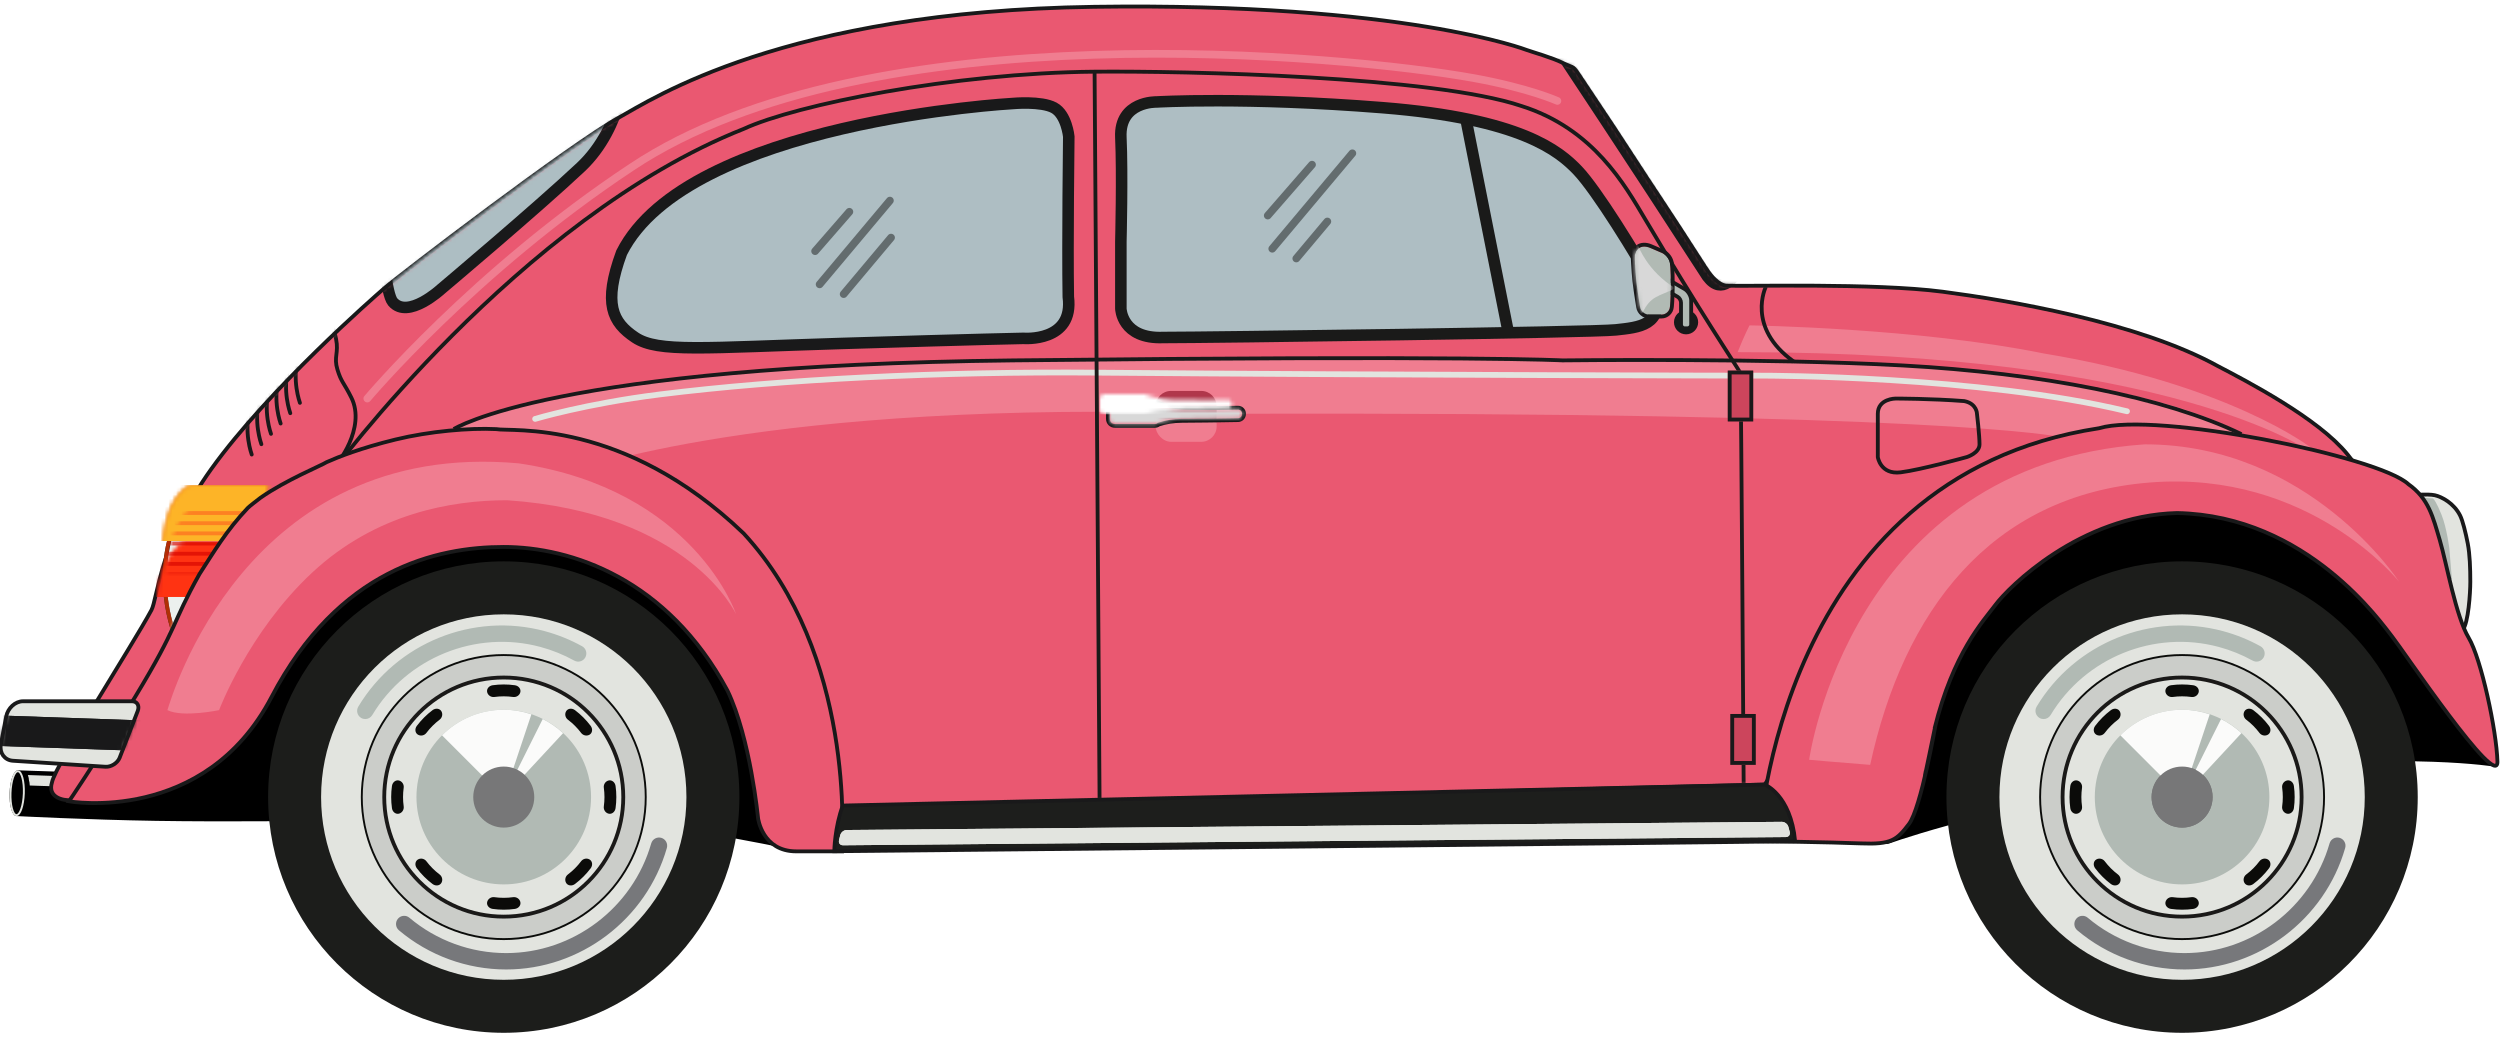 <svg xmlns="http://www.w3.org/2000/svg" xmlns:xlink="http://www.w3.org/1999/xlink" width="650" height="270" viewBox="0 0 650 270">
  <defs>
    <ellipse id="beetle2-a" cx="2.645" cy="11.566" rx="1.983" ry="5.952"/>
    <path id="beetle2-b" d="M3.628,206.398 C3.628,206.398 -0.951,205.92 0.322,201.851 C1.207,197.229 21.398,165.972 26.19,157.042 C27.722,154.189 28.574,138.721 41.755,120.365 C56.762,99.466 84.327,75.473 86.439,73.625 C90.406,70.153 135.46,35.738 147.762,28.982 C156.191,24.352 190.572,1.369 271.234,0.211 C351.895,-0.946 383.799,11.455 383.799,11.455 C385.284,11.993 390.408,13.439 393.053,14.762 C395.697,16.085 395.697,15.423 397.02,17.407 C398.342,19.391 404.471,28.57 406.276,31.296 C410.049,36.998 413.549,42.54 418.838,50.477 C425.869,61.027 430.721,68.978 431.4,69.657 C431.4,69.657 433.513,72.604 435.698,72.715 C440.255,72.951 474.211,71.972 491.897,74.287 C508.933,76.517 542.806,82.223 563.467,93.632 C570.74,97.435 589.583,107.19 597.187,116.615 C604.79,126.04 601.646,126.867 601.646,126.867 L513.054,123.56 L476.029,158.171 L445.615,202.43 L202.638,208.548 L177.844,146.047 L134.538,120.584 L84.29,124.883 L54.538,145.386 L34.042,170.849 L10.745,207.214 L3.628,206.398 Z"/>
    <rect id="beetle2-d" width="6.612" height="13.228" x="364.962" y="167.992"/>
    <rect id="beetle2-e" width="6.612" height="13.228" x="364.301" y="78.705"/>
    <path id="beetle2-f" d="M7.149,0.479 C6.227,1.159 4.617,2.628 3.306,5.291 C1.346,9.27 -1.327,20.986 3.306,33.731 C19.835,33.731 21.157,33.731 21.157,33.731 L28.43,0 L8.595,0 C8.595,0 7.604,0.143 7.149,0.479 Z"/>
    <path id="beetle2-h" d="M7.149,0.479 C6.227,1.159 4.617,2.628 3.306,5.291 C1.346,9.27 -1.327,20.986 3.306,33.731 C19.835,33.731 21.157,33.731 21.157,33.731 L28.43,0 L8.595,0 C8.595,0 7.604,0.143 7.149,0.479 Z"/>
    <filter id="beetle2-i" width="226.4%" height="203.8%" x="-63.2%" y="-51.9%" filterUnits="objectBoundingBox">
      <feMorphology in="SourceAlpha" operator="dilate" radius="2" result="shadowSpreadOuter1"/>
      <feOffset in="shadowSpreadOuter1" result="shadowOffsetOuter1"/>
      <feGaussianBlur in="shadowOffsetOuter1" result="shadowBlurOuter1" stdDeviation="4.5"/>
      <feComposite in="shadowBlurOuter1" in2="SourceAlpha" operator="out" result="shadowBlurOuter1"/>
      <feColorMatrix in="shadowBlurOuter1" values="0 0 0 0 0.998   0 0 0 0 0.669   0 0 0 0 0.013  0 0 0 0.55 0"/>
    </filter>
    <path id="beetle2-k" d="M7.273,0.211 C9.093,0.608 12.281,2.294 13.884,5.502 C14.546,6.825 15.322,9.935 15.868,12.778 C16.413,15.62 16.529,19.247 16.529,22.698 C16.529,25.612 16.04,33.396 14.546,35.265 C11.24,29.312 8.595,19.391 8.595,19.391 L6.114,10.705 L0.661,0.211 C0.661,0.211 5.453,-0.186 7.273,0.211 Z"/>
    <path id="beetle2-m" d="M11.677,3.968 L11.676,3.968 C11.67,3.968 11.664,3.968 11.658,3.968 L1.315,3.968 C0.591,3.968 0,4.566 0,5.303 L0,7.924 C0,8.673 0.589,9.259 1.315,9.259 L11.658,9.259 C11.664,9.259 11.67,9.259 11.676,9.259 L11.677,9.259 C11.995,9.255 12.287,9.135 12.513,8.938 C13.661,8.547 15.914,7.937 18.812,7.937 C23.078,7.937 33.33,7.743 33.33,7.743 C33.916,7.732 34.38,7.25 34.38,6.666 L34.38,6.562 C34.38,5.975 33.906,5.512 33.32,5.522 C33.32,5.522 23.44,5.717 18.812,5.504 C15.801,5.365 13.687,4.757 12.578,4.349 C12.345,4.118 12.027,3.973 11.677,3.968 L11.677,3.968 Z"/>
    <rect id="beetle2-o" width="43.637" height="14.55" x="-2.645"/>
    <path id="beetle2-p" d="M1.637,12.114 C1.821,11.385 2.571,10.793 3.308,10.793 L246.488,10.793 C247.227,10.793 247.974,11.379 248.16,12.114 L248.494,13.44 C248.679,14.17 248.223,14.761 247.48,14.761 L2.317,14.761 C1.572,14.761 1.116,14.176 1.302,13.44 L1.637,12.114 Z"/>
    <path id="beetle2-q" d="M31.009,15.394 C30.448,16.754 28.814,17.782 27.355,17.688 L3.264,16.127 C1.125,15.987 -0.27,14.098 0.146,11.916 L1.535,4.618 C1.951,2.433 3.899,0.661 5.899,0.661 L34.219,0.661 C35.553,0.661 36.242,1.763 35.751,3.125 L31.009,15.394 Z"/>
    <rect id="beetle2-s" width="42.314" height="7.937" x="-3.756" y="4.969"/>
    <path id="beetle2-t" d="M0.268,3.372 C0.12,0.779 1.94,-0.491 4.316,0.528 L7.416,1.857 C8.433,2.292 9.348,3.534 9.443,4.642 C9.443,4.642 9.653,5.952 9.653,9.921 C9.653,13.889 9.421,15.863 9.421,15.863 C9.33,16.965 8.364,17.857 7.25,17.857 L3.99,17.857 C2.882,17.857 1.841,16.976 1.666,15.883 C1.666,15.883 0.875,11.08 0.661,9.014 C0.448,6.947 0.268,3.372 0.268,3.372 Z"/>
  </defs>
  <g fill="none" fill-rule="evenodd" transform="translate(0 1)">
    <g transform="translate(.08 .559)">
      <g transform="rotate(2 -5527.9 157.95)">
        <path fill="#000" d="M2.645,5.614 L38.565,5.614 L76.217,0.081 L79.578,16.08 C79.578,16.08 57.035,17.161 38.98,17.499 C20.925,17.836 2.645,17.519 2.645,17.519 L2.645,5.614 Z"/>
        <use fill="#000" xlink:href="#beetle2-a"/>
        <ellipse cx="2.645" cy="11.566" stroke="#E2E4DF" stroke-width=".5" rx="1.733" ry="5.702"/>
        <path stroke="#E2E4DF" stroke-linecap="round" stroke-width="1.5" d="M6.301,7.839 C7.327,7.839 37.043,7.501 37.043,7.501"/>
        <path fill="#E2E4DF" d="M16.911,10.722 L31.728,10.722 L31.728,6.754 L5.258,6.754 L5.258,6.754 C5.531,7.465 5.738,8.397 5.849,9.456 L16.911,9.456 L16.911,10.722 Z"/>
      </g>
      <g transform="translate(13.112)">
        <mask id="beetle2-c" fill="#fff">
          <use xlink:href="#beetle2-b"/>
        </mask>
        <use fill="#EA5871" stroke="#19191A" xlink:href="#beetle2-b"/>
        <g stroke="#19191A" mask="url(#beetle2-c)">
          <g transform="rotate(-47 144.852 7.726)">
            <path stroke-linecap="round" d="M23.07,4.288 C22.703,10.491 26.319,15.808 26.319,15.808" transform="rotate(61 24.682 10.048)"/>
            <path stroke-linecap="round" d="M19.395,4.288 C19.027,10.491 22.644,15.808 22.644,15.808" transform="rotate(61 21.006 10.048)"/>
            <path stroke-linecap="round" d="M15.72,4.288 C15.352,10.491 18.969,15.808 18.969,15.808" transform="rotate(61 17.33 10.048)"/>
            <path stroke-linecap="round" d="M12.044,4.288 C11.677,10.491 15.293,15.808 15.293,15.808" transform="rotate(61 13.656 10.048)"/>
            <path stroke-linecap="round" d="M8.369,4.288 C8.001,10.491 11.618,15.808 11.618,15.808" transform="rotate(61 9.98 10.048)"/>
            <path stroke-linecap="round" d="M4.694,4.288 C4.326,10.491 7.943,15.808 7.943,15.808" transform="rotate(61 6.305 10.048)"/>
            <path d="M25.802,-2.947 C25.802,-2.947 29.108,-0.301 30.43,6.312 C31.164,9.98 29.769,10.942 30.784,14.249 C31.811,17.596 32.391,17.511 34.397,21.524 C38.364,29.461 30.43,39.382 30.43,38.72" transform="rotate(47 30.655 17.902)"/>
          </g>
        </g>
        <g mask="url(#beetle2-c)">
          <g transform="translate(71.728 16.085)">
            <path fill="#F07D90" stroke="#F07D90" d="M515.707,99.208 C515.707,99.208 480.004,73.414 367.606,73.414 C368.929,70.107 370.251,67.461 370.251,67.461 C370.251,67.461 413.888,68.123 446.285,74.737 C494.55,82.673 515.707,99.208 515.707,99.208 Z"/>
            <path fill="#F07D90" d="M33.058,93.917 C33.058,93.917 58.843,77.382 178.514,76.059 C298.184,74.737 321.325,76.059 321.325,76.059 C321.325,76.059 374.218,75.398 409.921,77.382 C445.624,79.366 482.074,85.564 497.855,95.24 C469.425,97.224 450.252,95.901 450.252,95.901 C450.252,95.901 421.161,89.287 232.729,89.949 C113.72,85.98 63.472,105.16 63.472,105.16 L31.075,95.901"/>
            <path stroke="#1A1A19" d="M0.883,105.823 C0.883,105.823 49.918,39.022 108.431,15.873 C121.985,9.59 162.977,1.323 199.672,0.992 C223.322,0.779 287.826,2.206 310.664,9.921 C329.429,15.832 337.642,30.626 342.813,39.333 C357.359,63.824 366.285,77.051 367.607,79.366 C367.772,83.5 368.433,186.346 368.433,186.346"/>
            <path stroke="#E2E4DF" stroke-linecap="round" stroke-linejoin="round" stroke-width="1.5" d="M468.103,89.287 C429.756,80.027 373.735,80.027 373.735,80.027 C373.735,80.027 277.297,79.906 200.172,79.244 C159.891,78.899 118.319,80.948 86.612,84.908 C67.439,87.303 54.215,91.271 54.215,91.271"/>
            <path stroke="#1A1A19" d="M199.671,0.992 L200.993,193.949"/>
            <path stroke="#19191A" d="M407.937 85.98C407.937 85.98 403.309 85.98 403.309 89.949L403.309 101.192C403.309 101.192 403.97 105.822 409.26 105.16 414.549 104.499 426.45 101.192 426.45 101.192 426.45 101.192 429.756 100.171 429.756 97.885 429.756 95.599 429.094 89.949 429.094 89.949 429.094 89.949 429.094 87.303 425.789 86.642 417.194 85.98 407.937 85.98 407.937 85.98zM374.218 56.879C374.218 56.879 368.929 67.461 381.491 76.39"/>
            <g>
              <use fill="#CC455C" xlink:href="#beetle2-d"/>
              <rect width="5.612" height="12.228" x="365.462" y="168.492" stroke="#19191A"/>
            </g>
            <g>
              <use fill="#CC455C" xlink:href="#beetle2-e"/>
              <rect width="5.612" height="12.228" x="364.801" y="79.205" stroke="#19191A"/>
            </g>
            <path stroke="#19191A" d="M33.058,93.917 C33.058,93.917 58.843,77.382 178.514,76.059 C298.184,74.737 321.325,76.059 321.325,76.059 C321.325,76.059 374.218,75.398 409.921,77.382 C445.624,79.366 478.02,85.597 497.855,95.24"/>
          </g>
        </g>
        <g mask="url(#beetle2-c)">
          <g transform="translate(83.629 10.793)">
            <g transform="translate(62.15 13.228)">
              <path fill="#AEBEC3" d="M104.463,1.324 C104.463,1.324 25.124,6.394 2.644,40.125 C-2.205,53.354 0.219,58.203 6.169,62.172 C12.12,66.14 24.113,64.817 59.88,63.715 C95.647,62.613 107.106,62.393 107.106,62.393 C107.106,62.393 120.331,63.494 118.788,51.589 C118.567,37.481 118.912,9.922 118.912,9.922 C118.912,9.922 119.228,4.852 115.04,2.427 C110.854,0.001 105.578,1.242 104.463,1.324"/>
              <path stroke="#19191A" stroke-width="3" d="M104.463,1.324 C104.463,1.324 19.835,5.952 2.644,40.125 C-2.205,53.354 0.219,58.203 6.169,62.172 C12.12,66.14 24.113,64.817 59.88,63.715 C95.647,62.613 107.106,62.393 107.106,62.393 C107.106,62.393 120.331,63.494 118.788,51.589 C118.567,37.481 118.912,9.922 118.912,9.922 C118.912,9.922 118.344,4.193 115.04,2.427 C111.736,0.661 104.463,1.324 104.463,1.324 Z"/>
            </g>
            <g transform="translate(194.382 13.228)">
              <path fill="#AEBEC3" d="M0.22,37.258 L0.22,54.675 C0.22,54.675 0.441,62.611 11.239,62.17 C22.921,62.17 122.977,60.847 128.927,60.185 C134.878,59.524 141.489,59.102 139.285,49.722 C134.217,40.565 123.859,23.809 119.01,18.739 C114.161,13.668 104.244,5.29 68.32,2.424 C32.398,-0.441 9.478,0.935 9.478,0.935 C9.478,0.935 -0.221,0.661 0.22,10.141 C0.662,19.62 0.22,37.258 0.22,37.258"/>
              <path stroke="#1A1A19" stroke-width="3" d="M0.22,37.258 L0.22,54.675 C0.22,54.675 0.441,62.611 11.239,62.17 C22.921,62.17 122.977,60.847 128.927,60.185 C134.878,59.524 141.489,59.102 139.285,49.722 C134.217,40.565 123.859,23.809 119.01,18.739 C114.161,13.668 104.244,5.29 68.32,2.424 C32.398,-0.441 9.478,0.935 9.478,0.935 C9.478,0.935 -0.221,0.661 0.22,10.141 C0.662,19.62 0.22,37.258 0.22,37.258 Z"/>
              <g transform="translate(89.918 5.291)">
                <path fill="#A84D5A" d="M0,0 L11.24,56.549"/>
                <path stroke="#1A1A19" stroke-width="3" d="M0,0 L11.24,56.549"/>
              </g>
            </g>
            <path stroke="#19191A" stroke-width="3" d="M308.102,0 C308.102,0 328.598,30.858 347.11,59.525 C351.077,64.816 354.383,58.863 354.383,58.863"/>
            <path fill="#ADBEC3" fill-opacity=".999" stroke="#19191A" stroke-width="3" d="M66.116,3.968 C66.116,3.968 65.455,20.503 54.215,31.085 C42.976,41.667 17.851,62.832 17.851,62.832 C17.851,62.832 9.256,70.768 5.289,66.139 C1.983,62.17 0.661,19.842 0.661,19.842 L61.488,5.952"/>
            <g stroke-linecap="round" stroke-opacity=".5" transform="translate(108.43 22.164)">
              <g stroke="#191A1B" stroke-width="2" transform="rotate(-45 40.468 15.654)">
                <path d="M0.661,8.148 L29.091,8.148" transform="rotate(-5 14.876 9.47)"/>
                <path d="M3.306,14.762 L22.48,14.762" transform="rotate(-5 12.893 16.085)"/>
                <path d="M5.875,2.461 L19.414,1.52"/>
              </g>
              <g stroke="#191A1B" stroke-width="2" transform="rotate(-45 88 -130.98)">
                <path d="M0.538,8.092 L32.935,8.092" transform="rotate(-5 16.737 8.092)"/>
                <path d="M3.203,15.167 L15.765,15.167" transform="rotate(-5 9.484 15.167)"/>
                <path d="M5.875,2.573 L23.367,1.357"/>
              </g>
            </g>
          </g>
        </g>
      </g>
      <g transform="translate(42.526 129.843)">
        <mask id="beetle2-g" fill="#fff">
          <use xlink:href="#beetle2-f"/>
        </mask>
        <use fill="#D42929" xlink:href="#beetle2-f"/>
        <path stroke="#19191A" d="M6.852,0.077 C5.402,1.147 3.986,2.778 2.857,5.07 C-0.256,11.392 -1.044,23.228 2.836,33.902 L2.956,34.231 L3.306,34.231 C20.496,34.231 20.496,34.231 21.157,34.231 L21.561,34.231 L21.646,33.836 L28.919,0.105 L29.049,-0.5 L28.43,-0.5 L8.595,-0.5 C8.462,-0.486 8.362,-0.469 8.234,-0.443 C8.022,-0.4 7.809,-0.346 7.607,-0.281 C7.304,-0.184 7.049,-0.069 6.852,0.077 L6.852,0.077 Z"/>
        <rect width="31.736" height="14.55" x="-2.645" y="9.259" fill="#C4090F" mask="url(#beetle2-g)"/>
        <rect width="23.802" height="9.259" y="23.81" fill="#B1BAB4" mask="url(#beetle2-g)"/>
        <rect width="30.413" height="14.55" x="-1.322" y="-5.291" fill="#EB640F" mask="url(#beetle2-g)"/>
        <g stroke-linecap="square" stroke-opacity=".646" mask="url(#beetle2-g)">
          <g transform="translate(-1.322)">
            <g transform="translate(0 23.81)">
              <path stroke="#7C7A79" d="M.661 7.275L19.174 7.275M.661 4.63L19.174 4.63M.661 1.984L19.174 1.984"/>
            </g>
            <g transform="translate(0 7.937)">
              <path stroke="#940503" d="M.661 4.63L19.174 4.63M.661 12.566L19.174 12.566M.661 15.212L19.174 15.212M.661 9.921L19.174 9.921M.661 1.984L19.174 1.984M.661 7.275L19.174 7.275"/>
            </g>
            <path stroke="#BC2900" d="M.661 7.275L19.174 7.275M4.628 4.63L23.141 4.63M4.628 1.984L23.141 1.984"/>
          </g>
        </g>
      </g>
      <g transform="translate(42.526 129.843)">
        <mask id="beetle2-j" fill="#fff">
          <use xlink:href="#beetle2-h"/>
        </mask>
        <use fill="#000" filter="url(#beetle2-i)" xlink:href="#beetle2-h"/>
        <use fill="#ECF0EE" xlink:href="#beetle2-h"/>
        <path stroke="#D23502" stroke-opacity=".811" d="M6.852,0.077 C5.402,1.147 3.986,2.778 2.857,5.07 C-0.256,11.392 -1.044,23.228 2.836,33.902 L2.956,34.231 L3.306,34.231 C20.496,34.231 20.496,34.231 21.157,34.231 L21.561,34.231 L21.646,33.836 L28.919,0.105 L29.049,-0.5 L28.43,-0.5 L8.595,-0.5 C8.462,-0.486 8.362,-0.469 8.234,-0.443 C8.022,-0.4 7.809,-0.346 7.607,-0.281 C7.304,-0.184 7.049,-0.069 6.852,0.077 L6.852,0.077 Z"/>
        <rect width="31.736" height="14.55" x="-2.645" y="9.259" fill="#FF3312" mask="url(#beetle2-j)"/>
        <rect width="23.802" height="9.259" y="23.81" fill="#EDF0EE" mask="url(#beetle2-j)"/>
        <rect width="30.413" height="14.55" x="-1.322" y="-5.291" fill="#FDB427" mask="url(#beetle2-j)"/>
        <g stroke-linecap="square" mask="url(#beetle2-j)">
          <g transform="translate(-1.322)">
            <g stroke-opacity=".646" transform="translate(0 23.81)">
              <path stroke="#B1AFA7" d="M.661 7.275L19.174 7.275M.661 4.63L19.174 4.63M.661 1.984L19.174 1.984"/>
            </g>
            <g stroke-opacity=".646" transform="translate(0 7.937)">
              <path stroke="#D60401" d="M.661 4.63L19.174 4.63M.661 12.566L19.174 12.566M.661 15.212L19.174 15.212M.661 9.921L19.174 9.921M.661 1.984L19.174 1.984M.661 7.275L19.174 7.275"/>
            </g>
            <g stroke-opacity=".505">
              <path stroke="#FE4F1E" d="M.661 7.275L19.174 7.275M4.628 4.63L23.141 4.63M4.628 1.984L23.141 1.984"/>
            </g>
          </g>
        </g>
      </g>
      <g transform="translate(625.671 126.986)">
        <mask id="beetle2-l" fill="#fff">
          <use xlink:href="#beetle2-k"/>
        </mask>
        <use fill="#E2E4DF" stroke="#19191A" xlink:href="#beetle2-k"/>
        <path fill="#B1BAB4" stroke="#B1BAB4" d="M6.612,1.534 C6.612,1.534 7.273,2.195 8.595,5.502 C9.917,8.809 10.579,14.1 10.579,14.1 C10.579,14.1 10.943,18.776 11.24,22.037 C7.934,12.778 5.289,3.518 5.289,3.518 L2.645,1.269 L6.612,1.534 Z" mask="url(#beetle2-l)"/>
      </g>
      <path fill="#000" stroke="#000" d="M489.688 216.748L502.695 152.991 548.315 120.584 619.721 135.134 648.421 196.47C648.421 196.47 648.446 197.243 647.719 197.146 642.118 196.398 615.085 193.51 569.142 199.95 523.95 206.285 497.054 215.127 490.856 217.307 489.936 217.63 489.688 216.748 489.688 216.748zM207.155 219.13C160.874 209.209 101.369 202.595 24.013 206.564 66.328 162.251 92.774 135.795 92.774 135.795L183.353 134.473 209.139 193.336C209.139 193.336 209.8 193.336 207.155 219.13z"/>
      <g transform="translate(68.972 144.182)">
        <path fill="#1C1D1B" d="M123.193,61.499 C123.193,95.348 95.763,122.788 61.925,122.788 C28.086,122.788 0.657,95.348 0.657,61.499 C0.657,27.651 28.086,0.211 61.925,0.211 C95.763,0.211 123.193,27.651 123.193,61.499"/>
        <path fill="#E2E4DF" d="M109.419,61.499 C109.419,87.738 88.156,109.009 61.925,109.009 C35.694,109.009 14.431,87.738 14.431,61.499 C14.431,35.261 35.694,13.989 61.925,13.989 C88.156,13.989 109.419,35.261 109.419,61.499"/>
        <path fill="#E2E7E1" d="M92.998,61.499 C92.998,44.332 79.086,30.415 61.925,30.415 C44.763,30.415 30.851,44.332 30.851,61.499 C30.851,78.666 44.763,92.583 61.925,92.583 C79.086,92.583 92.998,78.666 92.998,61.499"/>
        <path fill="#9B9B9B" fill-opacity=".319" stroke="#0B0C0A" stroke-width=".5" d="M98.839,61.499 C98.839,41.106 82.311,24.573 61.925,24.573 C41.538,24.573 25.011,41.106 25.011,61.499 C25.011,81.893 41.538,98.426 61.925,98.426 C82.311,98.426 98.839,81.893 98.839,61.499 Z"/>
        <path fill="#E2E4DF" stroke="#1A1918" d="M92.998,61.499 C92.998,44.332 79.086,30.415 61.925,30.415 C44.763,30.415 30.851,44.332 30.851,61.499 C30.851,78.666 44.763,92.583 61.925,92.583 C79.086,92.583 92.998,78.666 92.998,61.499 Z"/>
        <path fill="#B1BAB4" d="M84.622,61.499 C84.622,74.038 74.459,84.205 61.925,84.205 C49.389,84.205 39.227,74.038 39.227,61.499 C39.227,48.961 49.389,38.794 61.925,38.794 C74.459,38.794 84.622,48.961 84.622,61.499"/>
        <path fill="#FBFBFA" d="M72.058 41.204L61.925 61.5 77.352 44.879C75.779 43.417 73.995 42.179 72.058 41.204M61.925 38.794C55.658 38.794 49.984 41.335 45.874 45.443L61.925 61.499 69.109 39.987C66.849 39.228 64.441 38.794 61.925 38.794"/>
        <path fill="#777778" d="M69.857,61.501 C69.857,65.883 66.305,69.435 61.925,69.435 C57.542,69.435 53.992,65.883 53.992,61.501 C53.992,57.117 57.542,53.564 61.925,53.564 C66.305,53.564 69.857,57.117 69.857,61.501"/>
        <path fill="#0B0B09" d="M66.231 34.256C66.012 35.083 65.187 35.589 64.353 35.474 62.747 35.249 61.102 35.249 59.495 35.474 58.663 35.589 57.837 35.083 57.618 34.256 57.401 33.434 58.02 32.567 59.042 32.421 60.947 32.151 62.902 32.151 64.808 32.421 65.829 32.567 66.448 33.434 66.231 34.256M45.712 39.189C46.14 39.929 45.915 40.87 45.244 41.38 43.951 42.357 42.787 43.52 41.811 44.815 41.303 45.486 40.36 45.712 39.623 45.281 38.887 44.855 38.711 43.803 39.33 42.979 40.489 41.439 41.872 40.057 43.41 38.898 44.235 38.28 45.286 38.455 45.712 39.189M34.689 57.191C35.516 57.411 36.025 58.238 35.908 59.072 35.683 60.678 35.683 62.324 35.908 63.929 36.023 64.763 35.517 65.59 34.69 65.808 33.869 66.026 33.003 65.407 32.856 64.386 32.587 62.477 32.588 60.523 32.856 58.615 33.003 57.595 33.871 56.974 34.689 57.191M39.622 77.718C40.361 77.289 41.304 77.514 41.812 78.186 42.789 79.481 43.95 80.645 45.246 81.62 45.916 82.128 46.144 83.071 45.711 83.809 45.286 84.546 44.236 84.72 43.41 84.101 41.871 82.944 40.489 81.559 39.331 80.02 38.714 79.195 38.888 78.143 39.622 77.718M57.618 88.744C57.837 87.917 58.664 87.408 59.498 87.524 61.105 87.749 62.747 87.752 64.354 87.524 65.187 87.409 66.015 87.915 66.232 88.744 66.451 89.565 65.831 90.431 64.81 90.579 62.903 90.849 60.948 90.846 59.041 90.577 58.02 90.431 57.401 89.563 57.618 88.744M78.137 83.811C77.709 83.07 77.934 82.127 78.605 81.619 79.9 80.641 81.064 79.481 82.038 78.184 82.546 77.513 83.489 77.284 84.227 77.718 84.964 78.144 85.138 79.194 84.521 80.02 83.362 81.559 81.977 82.942 80.439 84.1 79.614 84.72 78.563 84.544 78.137 83.811M89.16 65.807C88.334 65.588 87.825 64.761 87.941 63.928 88.166 62.319 88.168 60.676 87.941 59.069 87.825 58.237 88.331 57.408 89.16 57.191 89.981 56.971 90.846 57.592 90.994 58.613 91.263 60.52 91.261 62.477 90.993 64.384 90.846 65.405 89.979 66.024 89.16 65.807M84.229 45.281C83.488 45.71 82.545 45.485 82.037 44.813 81.06 43.518 79.901 42.354 78.603 41.379 77.933 40.872 77.704 39.928 78.138 39.19 78.564 38.453 79.614 38.278 80.439 38.896 81.978 40.055 83.36 41.44 84.518 42.978 85.137 43.804 84.961 44.855 84.229 45.281"/>
        <g transform="translate(436.367)">
          <path fill="#1C1D1B" d="M123.193,61.499 C123.193,95.348 95.763,122.788 61.925,122.788 C28.086,122.788 0.657,95.348 0.657,61.499 C0.657,27.651 28.086,0.211 61.925,0.211 C95.763,0.211 123.193,27.651 123.193,61.499"/>
          <path fill="#E2E4DF" d="M109.419,61.499 C109.419,87.738 88.156,109.009 61.925,109.009 C35.694,109.009 14.431,87.738 14.431,61.499 C14.431,35.261 35.694,13.989 61.925,13.989 C88.156,13.989 109.419,35.261 109.419,61.499"/>
          <path fill="#E2E7E1" d="M92.998,61.499 C92.998,44.332 79.086,30.415 61.925,30.415 C44.763,30.415 30.851,44.332 30.851,61.499 C30.851,78.666 44.763,92.583 61.925,92.583 C79.086,92.583 92.998,78.666 92.998,61.499"/>
          <path fill="#9B9B9B" fill-opacity=".319" stroke="#0B0C0A" stroke-width=".5" d="M98.839,61.499 C98.839,41.106 82.311,24.573 61.925,24.573 C41.538,24.573 25.011,41.106 25.011,61.499 C25.011,81.893 41.538,98.426 61.925,98.426 C82.311,98.426 98.839,81.893 98.839,61.499 Z"/>
          <path fill="#E2E4DF" stroke="#1A1918" d="M92.998,61.499 C92.998,44.332 79.086,30.415 61.925,30.415 C44.763,30.415 30.851,44.332 30.851,61.499 C30.851,78.666 44.763,92.583 61.925,92.583 C79.086,92.583 92.998,78.666 92.998,61.499 Z"/>
          <path fill="#B1BAB4" d="M84.622,61.499 C84.622,74.038 74.459,84.205 61.925,84.205 C49.389,84.205 39.227,74.038 39.227,61.499 C39.227,48.961 49.389,38.794 61.925,38.794 C74.459,38.794 84.622,48.961 84.622,61.499"/>
          <path fill="#0B0B09" d="M66.231 34.256C66.012 35.083 65.187 35.589 64.353 35.474 62.747 35.249 61.102 35.249 59.495 35.474 58.663 35.589 57.837 35.083 57.618 34.256 57.401 33.434 58.02 32.567 59.042 32.421 60.947 32.151 62.902 32.151 64.808 32.421 65.829 32.567 66.448 33.434 66.231 34.256M45.712 39.189C46.14 39.929 45.915 40.87 45.244 41.38 43.951 42.357 42.787 43.52 41.811 44.815 41.303 45.486 40.36 45.712 39.623 45.281 38.887 44.855 38.711 43.803 39.33 42.979 40.489 41.439 41.872 40.057 43.41 38.898 44.235 38.28 45.286 38.455 45.712 39.189M34.689 57.191C35.516 57.411 36.025 58.238 35.908 59.072 35.683 60.678 35.683 62.324 35.908 63.929 36.023 64.763 35.517 65.59 34.69 65.808 33.869 66.026 33.003 65.407 32.856 64.386 32.587 62.477 32.588 60.523 32.856 58.615 33.003 57.595 33.871 56.974 34.689 57.191M39.622 77.718C40.361 77.289 41.304 77.514 41.812 78.186 42.789 79.481 43.95 80.645 45.246 81.62 45.916 82.128 46.144 83.071 45.711 83.809 45.286 84.546 44.236 84.72 43.41 84.101 41.871 82.944 40.489 81.559 39.331 80.02 38.714 79.195 38.888 78.143 39.622 77.718M57.618 88.744C57.837 87.917 58.664 87.408 59.498 87.524 61.105 87.749 62.747 87.752 64.354 87.524 65.187 87.409 66.015 87.915 66.232 88.744 66.451 89.565 65.831 90.431 64.81 90.579 62.903 90.849 60.948 90.846 59.041 90.577 58.02 90.431 57.401 89.563 57.618 88.744M78.137 83.811C77.709 83.07 77.934 82.127 78.605 81.619 79.9 80.641 81.064 79.481 82.038 78.184 82.546 77.513 83.489 77.284 84.227 77.718 84.964 78.144 85.138 79.194 84.521 80.02 83.362 81.559 81.977 82.942 80.439 84.1 79.614 84.72 78.563 84.544 78.137 83.811M89.16 65.807C88.334 65.588 87.825 64.761 87.941 63.928 88.166 62.319 88.168 60.676 87.941 59.069 87.825 58.237 88.331 57.408 89.16 57.191 89.981 56.971 90.846 57.592 90.994 58.613 91.263 60.52 91.261 62.477 90.993 64.384 90.846 65.405 89.979 66.024 89.16 65.807M84.229 45.281C83.488 45.71 82.545 45.485 82.037 44.813 81.06 43.518 79.901 42.354 78.603 41.379 77.933 40.872 77.704 39.928 78.138 39.19 78.564 38.453 79.614 38.278 80.439 38.896 81.978 40.055 83.36 41.44 84.518 42.978 85.137 43.804 84.961 44.855 84.229 45.281"/>
          <path fill="#777778" d="M69.857,61.501 C69.857,65.883 66.305,69.435 61.925,69.435 C57.542,69.435 53.992,65.883 53.992,61.501 C53.992,57.117 57.542,53.564 61.925,53.564 C66.305,53.564 69.857,57.117 69.857,61.501"/>
        </g>
      </g>
      <g transform="translate(288.478 99.42)">
        <rect width="15.868" height="13.228" x="11.901" y=".661" fill="#F07D90" rx="4"/>
        <path fill="#B0374B" d="M27.769,7.937 L27.769,4.666 C27.769,2.445 25.976,0.661 23.765,0.661 L15.905,0.661 C13.69,0.661 11.901,2.454 11.901,4.666 L11.901,7.937 L27.769,7.937 Z"/>
        <mask id="beetle2-n" fill="#fff">
          <use xlink:href="#beetle2-m"/>
        </mask>
        <path stroke="#19191A" d="M11.683,3.471 L11.673,3.468 C11.671,3.468 11.671,3.468 11.666,3.468 C11.662,3.468 11.662,3.468 11.658,3.468 L1.315,3.468 C0.313,3.468 -0.5,4.292 -0.5,5.303 L-0.5,7.924 C-0.5,8.944 0.308,9.759 1.315,9.759 L11.658,9.759 C11.671,9.759 11.671,9.759 11.683,9.759 L11.684,9.759 C12.078,9.754 12.453,9.62 12.759,9.383 C14.449,8.817 16.504,8.437 18.812,8.437 C20.243,8.437 22.427,8.415 25.164,8.377 C25.97,8.366 26.812,8.353 27.679,8.34 C29.034,8.319 30.386,8.296 31.671,8.273 C32.12,8.265 32.53,8.258 32.891,8.251 C33.259,8.245 33.259,8.245 33.34,8.243 C34.197,8.227 34.88,7.524 34.88,6.666 L34.88,6.562 C34.88,5.696 34.177,5.007 33.311,5.023 C33.181,5.025 32.94,5.03 32.602,5.035 C32.038,5.045 31.409,5.054 30.73,5.063 C28.743,5.089 26.753,5.104 24.896,5.104 C22.367,5.102 20.292,5.071 18.835,5.004 C16.414,4.893 14.409,4.477 12.844,3.913 C12.524,3.635 12.116,3.474 11.684,3.468 L11.683,3.471 Z"/>
        <g mask="url(#beetle2-n)">
          <use fill="#D8D8D8" xlink:href="#beetle2-o"/>
          <rect width="42.637" height="13.55" x="-2.145" y=".5" stroke="#979797"/>
        </g>
        <rect width="51.571" height="9.259" x="-2.645" y="-2.513" fill="#FFF" mask="url(#beetle2-n)"/>
      </g>
      <path fill="#EA5871" stroke="#19191A" d="M44.215,90.197 C43.058,96.066 46.787,78.024 46.787,78.024 C46.787,78.024 42.976,99.869 39.834,104.004 C36.695,108.137 35.29,109.377 27.356,109.046 C19.422,108.715 0.884,108.468 0.884,108.468 L0.884,108.028 C0.884,108.028 5.511,13.891 89.259,1.104 C103.803,-3.305 161.985,8.38 169.699,15.656 C174.988,19.403 176.089,24.254 177.853,30.206 C179.616,36.159 182.04,50.046 185.346,55.558 C188.651,61.07 192.62,79.81 192.839,87.747 C193.06,95.683 168.154,58.646 165.511,55.339 C162.866,52.032 143.473,23.812 109.533,23.15 C84.188,23.812 65.675,42.55 62.369,46.96 C59.064,51.371 51.351,59.528 46.502,79.149" transform="translate(456.413 108.679)"/>
      <g transform="translate(0 109)">
        <path fill="#EA5871" stroke="#19191A" d="M201.455,110.114 C201.455,106.738 204.955,58.977 175.864,27.45 C144.568,-2.533 115.381,1.089 111.51,0.333 C104.604,-0.012 94.182,0.88 85.321,3.046 C76.46,5.212 70.492,7.551 67.439,8.921 C66.2,9.753 56.86,13.55 50.248,18.18 C49.537,18.734 47.343,20.404 46.943,20.826 C41.341,26.723 38.13,32.239 34.38,38.022 C26.909,51.385 29.126,51.039 17.632,69.993 C6.138,88.947 0.442,97.107 0.442,97.107 C0.442,97.107 35.703,103.286 53.114,69.993 C70.525,36.7 96.083,30.969 113.496,30.969 C130.91,30.969 156.036,39.167 171.683,68.358 C177.633,80.792 179.617,101.516 179.617,101.516 C179.617,101.516 180.712,110.114 189.534,110.114 C198.356,110.114 197.25,110.114 201.455,110.114 Z" transform="translate(17.402 .679)"/>
        <g transform="translate(216.75 93.384)">
          <path fill="#1D1E1C" stroke="#19191A" d="M2.306,5.502 L241.977,0.046 C241.977,0.046 248.719,2.602 249.911,14.762 C233.051,15.092 0.086,17.371 0.086,17.371 C0.086,17.371 0.187,11.136 2.306,5.502 Z"/>
          <g transform="rotate(-.5 124.898 12.777)">
            <use fill="#E2E4DF" xlink:href="#beetle2-p"/>
            <path stroke="#E2E4DF" d="M2.122,12.237 C2.25,11.728 2.801,11.293 3.308,11.293 L246.488,11.293 C246.999,11.293 247.545,11.724 247.675,12.237 L248.01,13.562 C248.114,13.977 247.896,14.261 247.48,14.261 L2.317,14.261 C1.897,14.261 1.681,13.981 1.787,13.562 L2.122,12.237 L2.122,12.237 Z"/>
          </g>
        </g>
        <g transform="translate(0 71.108)">
          <mask id="beetle2-r" fill="#fff">
            <use xlink:href="#beetle2-q"/>
          </mask>
          <use fill="#E2E4DF" stroke="#19191A" xlink:href="#beetle2-q"/>
          <g mask="url(#beetle2-r)" transform="rotate(2 17.402 8.937)">
            <use fill="#19191A" xlink:href="#beetle2-s"/>
            <rect width="41.314" height="6.937" x="-3.256" y="5.469" stroke="#19191A"/>
          </g>
        </g>
        <path fill="#F07D90" d="M191.323,49.174 C191.323,49.174 180.528,16.717 134.794,9.912 C63.657,3.523 44.382,71.266 43.445,74.077 C47.412,76.061 56.878,74.077 56.878,74.077 C56.878,74.077 64.495,53.786 81.057,38.341 C97.618,22.897 117.384,19.502 131.747,19.502 C179.291,22.719 191.323,49.174 191.323,49.174 Z"/>
      </g>
      <g transform="translate(94.526 12.116)">
        <path fill="#F07D90" d="M529.162,137.568 C529.162,137.568 506.021,108.467 464.368,111.774 C422.715,115.081 400.235,145.505 391.64,185.188 C383.045,184.527 375.772,183.865 375.772,183.865 C375.772,183.865 386.351,107.145 463.046,101.853 C505.993,101.853 529.162,137.568 529.162,137.568 Z"/>
        <path stroke="#F07D90" stroke-linecap="round" stroke-width="2" d="M310.317,12.566 C310.317,12.566 303.044,9.259 288.499,6.614 C255.441,0.661 131.142,-11.244 69.654,29.762 C28.662,56.879 0.893,89.949 0.893,89.949"/>
      </g>
      <g transform="translate(424.678 62.382)">
        <ellipse cx="13.62" cy="19.842" fill="#19191A" stroke="#19191A" rx="2.645" ry="2.646"/>
        <path fill="#B1BAB4" stroke="#19191A" d="M13.216,11.184 C14.172,11.733 14.948,13.065 14.948,14.185 L14.948,20.439 C14.948,20.986 14.499,21.429 13.948,21.429 L13.303,21.429 C12.751,21.429 12.303,20.982 12.303,20.423 L12.303,14.742 C12.303,14.187 11.921,13.516 11.435,13.235 L5.554,9.839 L6.876,7.548 L13.216,11.184 Z"/>
        <mask id="beetle2-u" fill="#fff">
          <use xlink:href="#beetle2-t"/>
        </mask>
        <use fill="#B1BAB4" xlink:href="#beetle2-t"/>
        <path stroke="#19191A" d="M-0.231,3.397 C-0.228,3.453 -0.228,3.453 -0.215,3.702 C-0.202,3.944 -0.187,4.214 -0.171,4.505 C-0.123,5.336 -0.071,6.167 -0.015,6.943 C0.045,7.773 0.104,8.491 0.164,9.065 C0.235,9.756 0.373,10.782 0.562,12.058 C0.588,12.234 0.615,12.415 0.643,12.598 C0.759,13.367 0.883,14.163 1.007,14.94 C1.05,15.212 1.091,15.462 1.127,15.685 C1.164,15.913 1.164,15.913 1.172,15.964 C1.386,17.297 2.635,18.357 3.99,18.357 L7.25,18.357 C8.622,18.357 9.807,17.267 9.919,15.904 C9.925,15.855 9.939,15.727 9.955,15.537 C9.983,15.223 10.011,14.847 10.036,14.409 C10.109,13.163 10.153,11.667 10.153,9.921 C10.153,8.174 10.113,6.802 10.047,5.762 C10.007,5.129 9.966,4.744 9.937,4.563 C9.831,3.313 8.805,1.908 7.613,1.397 L4.514,0.068 C1.793,-1.098 -0.4,0.44 -0.231,3.4 L-0.231,3.397 Z"/>
        <path fill="#D8D8D8" d="M1.215,0.054 C1.215,0.054 3.596,6.641 10.823,10.997 C6.585,13.196 4.38,12.856 2.24,17.525 C-3.618,18.664 -4.984,5.063 -3.183,0.054 C-1.383,-4.955 1.215,0.054 1.215,0.054 Z" mask="url(#beetle2-u)"/>
      </g>
    </g>
    <g transform="translate(92.853 160.826)">
      <g transform="translate(0 .794)">
        <path fill="#B1BAB4" d="M2.115,24.336 C1.742,24.336 1.365,24.237 1.023,24.029 C0.022,23.421 -0.299,22.111 0.305,21.104 C10.245,4.532 30.176,-3.539 48.776,1.475 C52.176,2.394 55.448,3.715 58.499,5.405 C59.523,5.972 59.897,7.266 59.335,8.297 C58.772,9.328 57.484,9.704 56.46,9.138 C53.706,7.614 50.752,6.42 47.68,5.59 C30.893,1.065 12.9,8.348 3.928,23.306 C3.531,23.969 2.832,24.336 2.115,24.336"/>
        <path fill="#0C0D18" fill-opacity=".5" d="M38.756,89.442 C28.572,89.442 18.668,85.825 10.87,79.256 C9.973,78.501 9.855,77.159 10.605,76.256 C11.354,75.352 12.689,75.232 13.585,75.989 C20.625,81.917 29.564,85.182 38.756,85.182 C56.136,85.182 71.642,73.458 76.462,56.672 C76.787,55.542 77.957,54.888 79.083,55.217 C80.206,55.544 80.853,56.725 80.529,57.855 C75.188,76.452 58.01,89.442 38.756,89.442"/>
      </g>
      <g transform="translate(435.507)">
        <g transform="translate(.86 .794)">
          <path fill="#B1BAB4" d="M2.115,24.336 C1.742,24.336 1.365,24.237 1.023,24.029 C0.022,23.421 -0.299,22.111 0.305,21.104 C10.245,4.532 30.176,-3.539 48.776,1.475 C52.176,2.394 55.448,3.715 58.499,5.405 C59.523,5.972 59.897,7.266 59.335,8.297 C58.772,9.328 57.484,9.704 56.46,9.138 C53.706,7.614 50.752,6.42 47.68,5.59 C30.893,1.065 12.9,8.348 3.928,23.306 C3.531,23.969 2.832,24.336 2.115,24.336"/>
          <path fill="#0C0D18" fill-opacity=".5" d="M38.756,89.442 C28.572,89.442 18.668,85.825 10.87,79.256 C9.973,78.501 9.855,77.159 10.605,76.256 C11.354,75.352 12.689,75.232 13.585,75.989 C20.625,81.917 29.564,85.182 38.756,85.182 C56.136,85.182 71.642,73.458 76.462,56.672 C76.787,55.542 77.957,54.888 79.083,55.217 C80.206,55.544 80.853,56.725 80.529,57.855 C75.188,76.452 58.01,89.442 38.756,89.442"/>
        </g>
        <g transform="translate(22.609 22.706)">
          <path fill="#FBFBFA" d="M26.507 2.414L16.374 22.709 31.802 6.089C30.228 4.627 28.444 3.389 26.507 2.414M16.374.004C10.108.004 4.434 2.545.324 6.653L16.374 22.709 23.558 1.197C21.298.437 18.89.004 16.374.004"/>
          <path fill="#777778" d="M24.307,22.71 C24.307,27.093 20.755,30.644 16.374,30.644 C11.992,30.644 8.441,27.093 8.441,22.71 C8.441,18.327 11.992,14.774 16.374,14.774 C20.755,14.774 24.307,18.327 24.307,22.71"/>
        </g>
      </g>
    </g>
  </g>
</svg>
